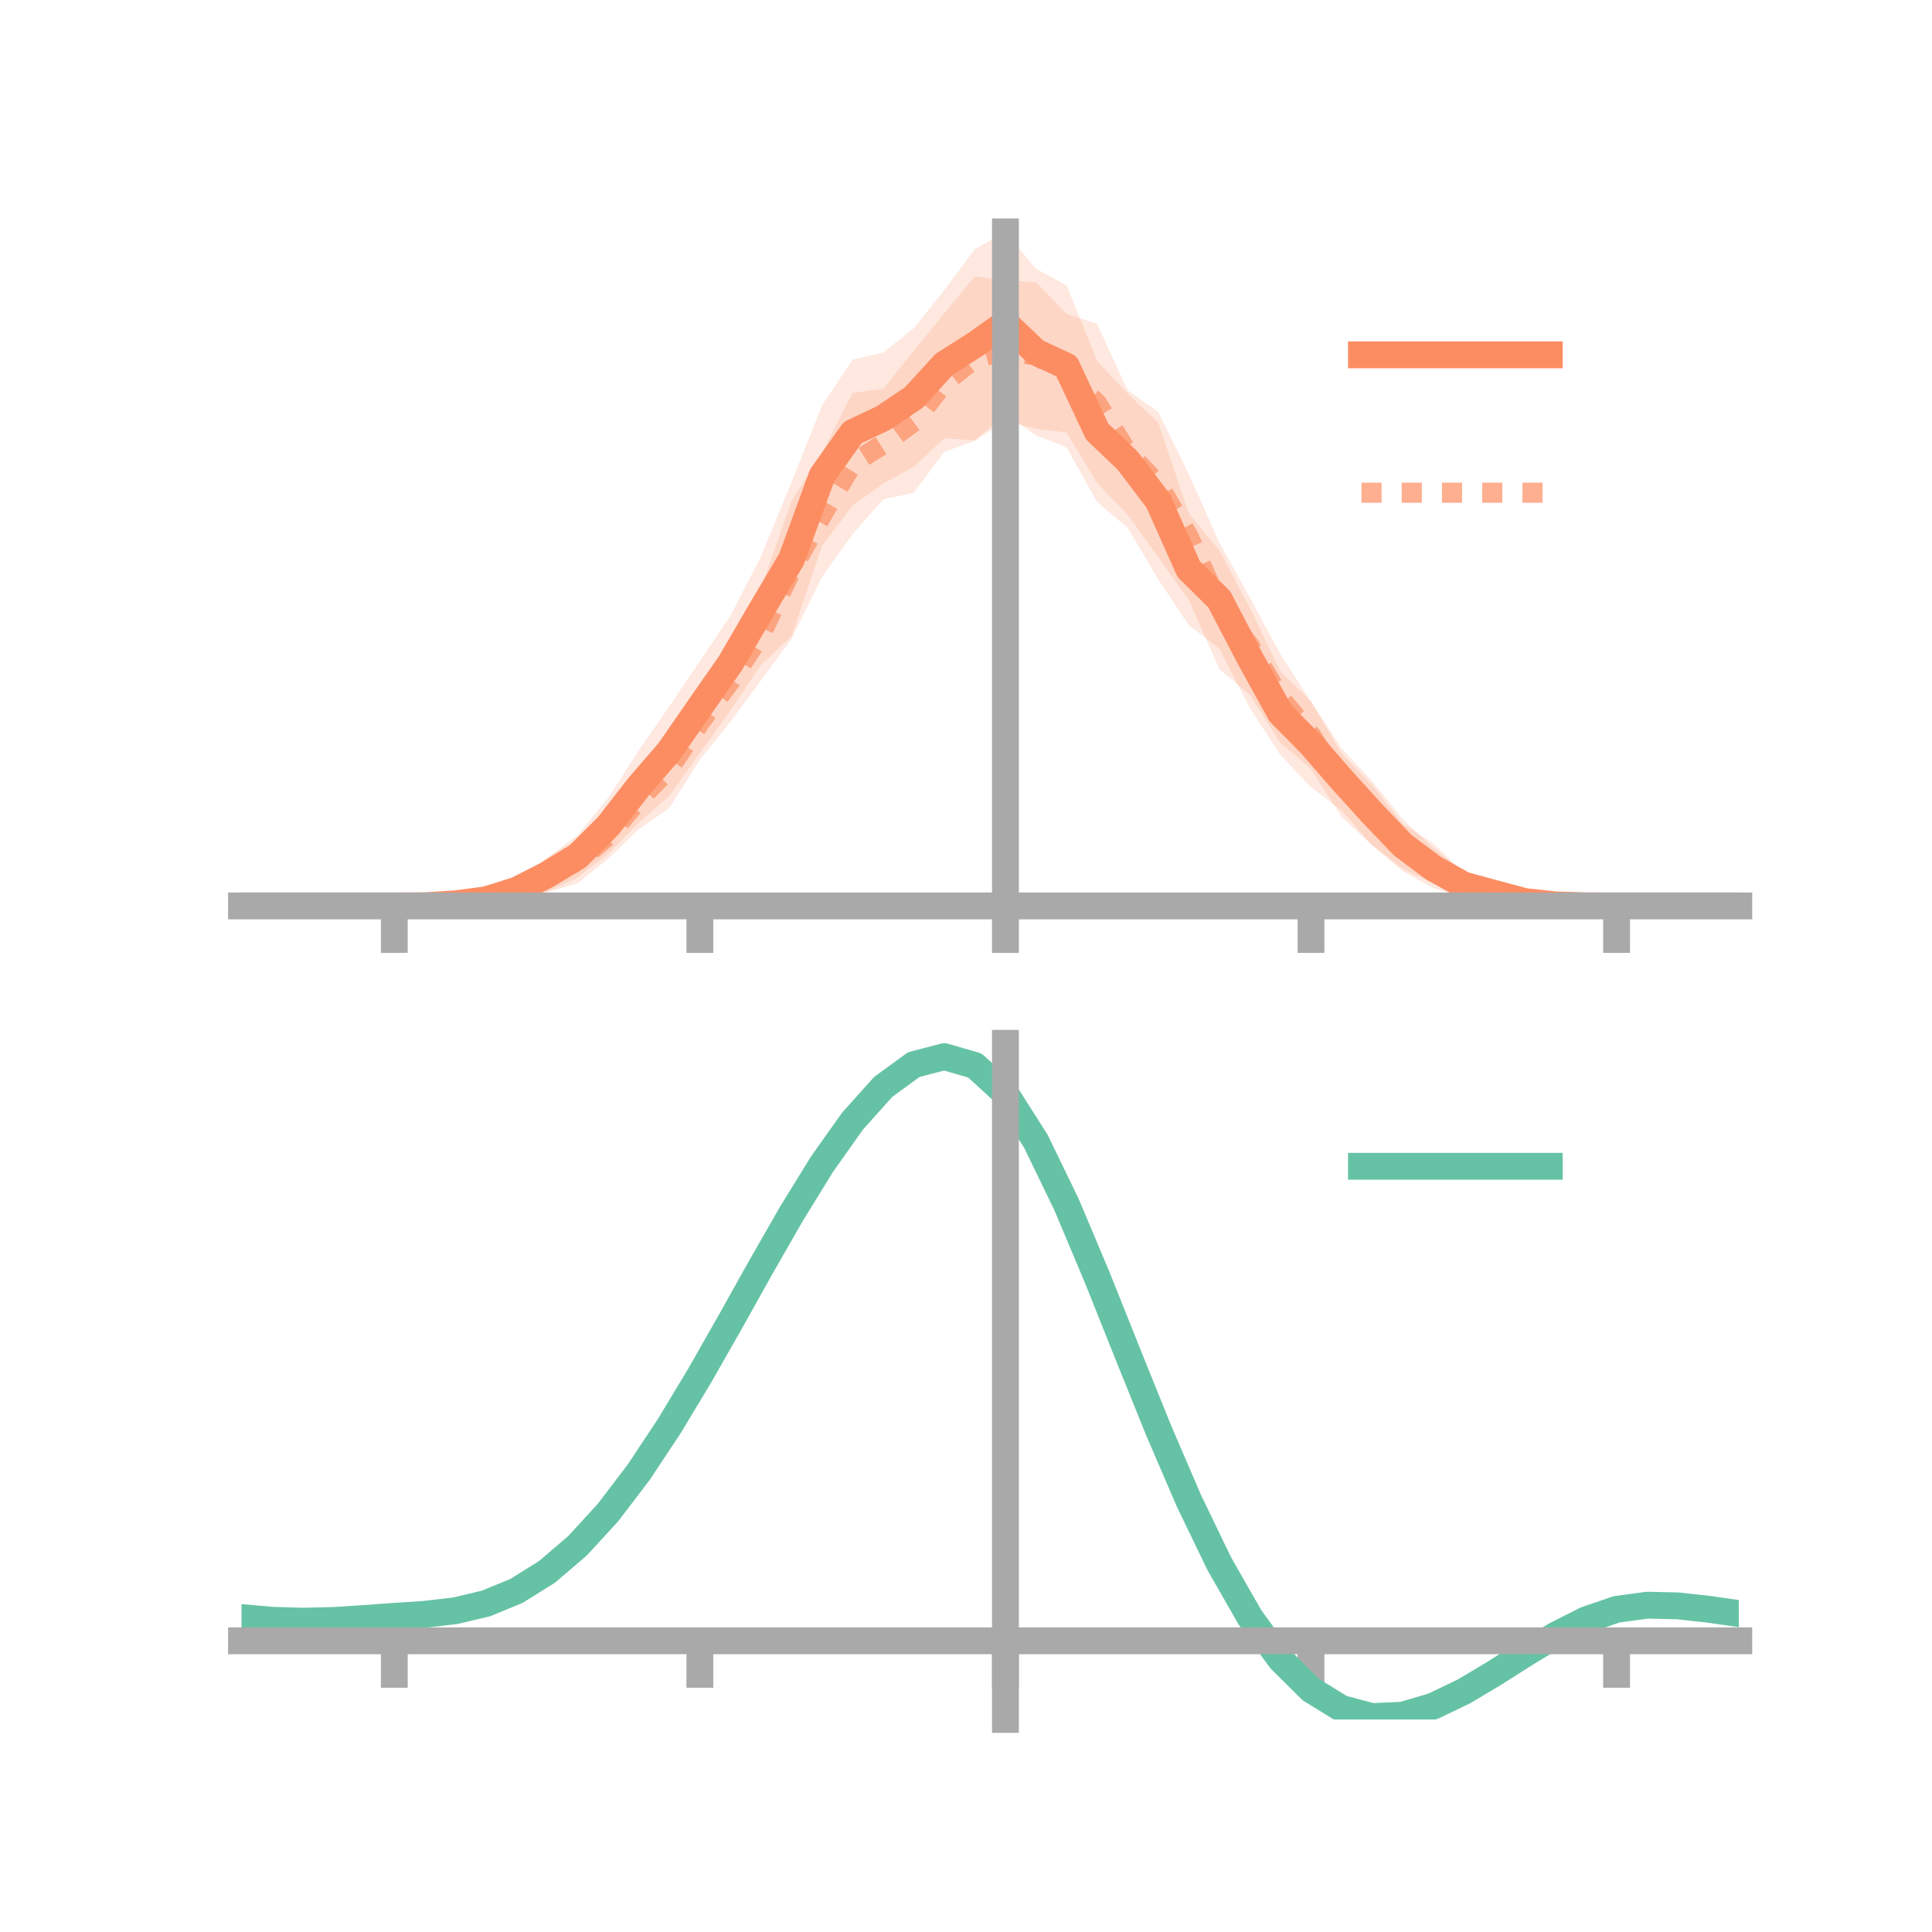 <?xml version="1.0" encoding="utf-8" standalone="no"?>
<!DOCTYPE svg PUBLIC "-//W3C//DTD SVG 1.1//EN"
  "http://www.w3.org/Graphics/SVG/1.1/DTD/svg11.dtd">
<!-- Created with matplotlib (https://matplotlib.org/) -->
<svg height="144pt" version="1.1" viewBox="0 0 144 144" width="144pt" xmlns="http://www.w3.org/2000/svg" xmlns:xlink="http://www.w3.org/1999/xlink">
 <defs>
  <style type="text/css">*{stroke-linecap:butt;stroke-linejoin:round;}</style>
 </defs>
 <g id="figure_1">
  <g id="patch_1">
   <path d="M 0 144 
L 144 144 
L 144 0 
L 0 0 
z
" style="fill:none;"/>
  </g>
  <g id="axes_1">
   <g id="patch_2">
    <path d="M 18 67.68 
L 129.6 67.68 
L 129.6 17.28 
L 18 17.28 
z
" style="fill:none;"/>
   </g>
   <g id="PolyCollection_1">
    <path clip-path="url(#p4e8a5758f2)" d="M 18 67.521 
L 18 67.521 
L 20.278 67.521 
L 22.555 67.521 
L 24.833 67.521 
L 27.11 67.521 
L 29.388 67.517 
L 31.665 67.483 
L 33.943 67.153 
L 36.22 66.604 
L 38.498 65.577 
L 40.776 63.943 
L 43.053 62.244 
L 45.331 59.473 
L 47.608 55.924 
L 49.886 52.653 
L 52.163 49.282 
L 54.441 45.902 
L 56.718 41.48 
L 58.996 35.935 
L 61.273 30.218 
L 63.551 26.814 
L 65.829 26.286 
L 68.106 24.468 
L 70.384 21.628 
L 72.661 18.574 
L 74.939 17.28 
L 77.216 20.035 
L 79.494 21.267 
L 81.771 26.903 
L 84.049 29.327 
L 86.327 31.496 
L 88.604 38.258 
L 90.882 41.026 
L 93.159 45.321 
L 95.437 50.057 
L 97.714 52.274 
L 99.992 55.781 
L 102.269 58.221 
L 104.547 61.056 
L 106.824 63.213 
L 109.102 65.008 
L 111.38 65.795 
L 113.657 66.718 
L 115.935 67.241 
L 118.212 67.479 
L 120.49 67.521 
L 122.767 67.521 
L 125.045 67.521 
L 127.322 67.521 
L 129.6 67.521 
L 129.6 67.521 
L 129.6 67.521 
L 127.322 67.521 
L 125.045 67.521 
L 122.767 67.521 
L 120.49 67.521 
L 118.212 67.553 
L 115.935 67.644 
L 113.657 67.68 
L 111.38 67.384 
L 109.102 66.926 
L 106.824 66.18 
L 104.547 64.928 
L 102.269 62.998 
L 99.992 60.41 
L 97.714 58.67 
L 95.437 56.27 
L 93.159 52.778 
L 90.882 48.336 
L 88.604 46.601 
L 86.327 43.179 
L 84.049 39.339 
L 81.771 37.417 
L 79.494 33.335 
L 77.216 32.452 
L 74.939 30.892 
L 72.661 32.823 
L 70.384 32.66 
L 68.106 34.792 
L 65.829 36.035 
L 63.551 37.674 
L 61.273 40.668 
L 58.996 47.422 
L 56.718 49.549 
L 54.441 52.968 
L 52.163 56.112 
L 49.886 59.32 
L 47.608 61.335 
L 45.331 63.633 
L 43.053 65.406 
L 40.776 66.46 
L 38.498 67.137 
L 36.22 67.528 
L 33.943 67.579 
L 31.665 67.538 
L 29.388 67.524 
L 27.11 67.521 
L 24.833 67.521 
L 22.555 67.521 
L 20.278 67.521 
L 18 67.521 
z
" style="fill:#fc8d62;fill-opacity:0.2;"/>
   </g>
   <g id="PolyCollection_2">
    <path clip-path="url(#p4e8a5758f2)" d="M 18 67.521 
L 18 67.521 
L 20.278 67.521 
L 22.555 67.521 
L 24.833 67.521 
L 27.11 67.521 
L 29.388 67.521 
L 31.665 67.398 
L 33.943 67.112 
L 36.22 66.406 
L 38.498 65.634 
L 40.776 63.934 
L 43.053 62.567 
L 45.331 60.58 
L 47.608 57.391 
L 49.886 54.322 
L 52.163 51.085 
L 54.441 47.712 
L 56.718 43.876 
L 58.996 37.343 
L 61.273 33.772 
L 63.551 29.282 
L 65.829 28.989 
L 68.106 26.159 
L 70.384 23.351 
L 72.661 20.603 
L 74.939 20.901 
L 77.216 21.036 
L 79.494 23.391 
L 81.771 24.146 
L 84.049 29.095 
L 86.327 30.704 
L 88.604 35.342 
L 90.882 40.443 
L 93.159 44.546 
L 95.437 48.757 
L 97.714 52.31 
L 99.992 56.154 
L 102.269 58.529 
L 104.547 61.4 
L 106.824 62.859 
L 109.102 65.067 
L 111.38 65.68 
L 113.657 66.54 
L 115.935 67.231 
L 118.212 67.521 
L 120.49 67.521 
L 122.767 67.521 
L 125.045 67.521 
L 127.322 67.521 
L 129.6 67.521 
L 129.6 67.521 
L 129.6 67.521 
L 127.322 67.521 
L 125.045 67.521 
L 122.767 67.521 
L 120.49 67.521 
L 118.212 67.521 
L 115.935 67.636 
L 113.657 67.717 
L 111.38 67.508 
L 109.102 66.839 
L 106.824 65.851 
L 104.547 64.745 
L 102.269 63.005 
L 99.992 60.879 
L 97.714 57.3 
L 95.437 55.371 
L 93.159 51.794 
L 90.882 49.874 
L 88.604 44.708 
L 86.327 41.515 
L 84.049 38.376 
L 81.771 36.003 
L 79.494 32.229 
L 77.216 31.968 
L 74.939 31.378 
L 72.661 32.855 
L 70.384 33.675 
L 68.106 36.723 
L 65.829 37.217 
L 63.551 39.811 
L 61.273 42.98 
L 58.996 47.617 
L 56.718 50.714 
L 54.441 53.794 
L 52.163 56.618 
L 49.886 60.23 
L 47.608 61.813 
L 45.331 63.998 
L 43.053 65.831 
L 40.776 66.512 
L 38.498 67.256 
L 36.22 67.525 
L 33.943 67.657 
L 31.665 67.59 
L 29.388 67.521 
L 27.11 67.521 
L 24.833 67.521 
L 22.555 67.521 
L 20.278 67.521 
L 18 67.521 
z
" style="fill:#fc8d62;fill-opacity:0.2;"/>
   </g>
   <g id="matplotlib.axis_1">
    <g id="xtick_1">
     <g id="line2d_1">
      <defs>
       <path d="M 0 0 
L 0 3.5 
" id="m495e25c65c" style="stroke:#a9a9a9;stroke-width:2;"/>
      </defs>
      <g>
       <use style="fill:#a9a9a9;stroke:#a9a9a9;stroke-width:2;" x="29.388" xlink:href="#m495e25c65c" y="67.521"/>
      </g>
     </g>
    </g>
    <g id="xtick_2">
     <g id="line2d_2">
      <g>
       <use style="fill:#a9a9a9;stroke:#a9a9a9;stroke-width:2;" x="52.163" xlink:href="#m495e25c65c" y="67.521"/>
      </g>
     </g>
    </g>
    <g id="xtick_3">
     <g id="line2d_3">
      <g>
       <use style="fill:#a9a9a9;stroke:#a9a9a9;stroke-width:2;" x="74.939" xlink:href="#m495e25c65c" y="67.521"/>
      </g>
     </g>
    </g>
    <g id="xtick_4">
     <g id="line2d_4">
      <g>
       <use style="fill:#a9a9a9;stroke:#a9a9a9;stroke-width:2;" x="97.714" xlink:href="#m495e25c65c" y="67.521"/>
      </g>
     </g>
    </g>
    <g id="xtick_5">
     <g id="line2d_5">
      <g>
       <use style="fill:#a9a9a9;stroke:#a9a9a9;stroke-width:2;" x="120.49" xlink:href="#m495e25c65c" y="67.521"/>
      </g>
     </g>
    </g>
   </g>
   <g id="matplotlib.axis_2"/>
   <g id="line2d_6">
    <path clip-path="url(#p4e8a5758f2)" d="M 18 67.521 
L 20.278 67.521 
L 22.555 67.521 
L 24.833 67.521 
L 27.11 67.521 
L 29.388 67.521 
L 31.665 67.511 
L 33.943 67.366 
L 36.22 67.066 
L 38.498 66.357 
L 40.776 65.201 
L 43.053 63.825 
L 45.331 61.553 
L 47.608 58.629 
L 49.886 55.986 
L 52.163 52.697 
L 54.441 49.435 
L 56.718 45.515 
L 58.996 41.678 
L 61.273 35.443 
L 63.551 32.244 
L 65.829 31.161 
L 68.106 29.63 
L 70.384 27.144 
L 72.661 25.698 
L 74.939 24.086 
L 77.216 26.243 
L 79.494 27.301 
L 81.771 32.16 
L 84.049 34.333 
L 86.327 37.337 
L 88.604 42.429 
L 90.882 44.681 
L 93.159 49.049 
L 95.437 53.163 
L 97.714 55.472 
L 99.992 58.096 
L 102.269 60.61 
L 104.547 62.992 
L 106.824 64.696 
L 109.102 65.967 
L 111.38 66.589 
L 113.657 67.199 
L 115.935 67.443 
L 118.212 67.516 
L 120.49 67.521 
L 122.767 67.521 
L 125.045 67.521 
L 127.322 67.521 
L 129.6 67.521 
" style="fill:none;stroke:#fc8d62;stroke-linecap:square;stroke-width:2;"/>
   </g>
   <g id="line2d_7">
    <path clip-path="url(#p4e8a5758f2)" d="M 18 67.521 
L 20.278 67.521 
L 22.555 67.521 
L 24.833 67.521 
L 27.11 67.521 
L 29.388 67.521 
L 31.665 67.494 
L 33.943 67.385 
L 36.22 66.965 
L 38.498 66.445 
L 40.776 65.223 
L 43.053 64.199 
L 45.331 62.289 
L 47.608 59.602 
L 49.886 57.276 
L 52.163 53.851 
L 54.441 50.753 
L 56.718 47.295 
L 58.996 42.48 
L 61.273 38.376 
L 63.551 34.546 
L 65.829 33.103 
L 68.106 31.441 
L 70.384 28.513 
L 72.661 26.729 
L 74.939 26.139 
L 77.216 26.502 
L 79.494 27.81 
L 81.771 30.075 
L 84.049 33.736 
L 86.327 36.109 
L 88.604 40.025 
L 90.882 45.159 
L 93.159 48.17 
L 95.437 52.064 
L 97.714 54.805 
L 99.992 58.517 
L 102.269 60.767 
L 104.547 63.072 
L 106.824 64.355 
L 109.102 65.953 
L 111.38 66.594 
L 113.657 67.129 
L 115.935 67.434 
L 118.212 67.521 
L 120.49 67.521 
L 122.767 67.521 
L 125.045 67.521 
L 127.322 67.521 
L 129.6 67.521 
" style="fill:none;stroke:#fc8d62;stroke-dasharray:1.5,1.5;stroke-dashoffset:0;stroke-opacity:0.7;stroke-width:1.5;"/>
   </g>
   <g id="patch_3">
    <path d="M 74.939 67.68 
L 74.939 17.28 
" style="fill:none;stroke:#a9a9a9;stroke-linecap:square;stroke-linejoin:miter;stroke-width:2;"/>
   </g>
   <g id="patch_4">
    <path d="M 129.6 67.68 
L 129.6 17.28 
" style="fill:none;"/>
   </g>
   <g id="patch_5">
    <path d="M 18 67.521 
L 129.6 67.521 
" style="fill:none;stroke:#a9a9a9;stroke-linecap:square;stroke-linejoin:miter;stroke-width:2;"/>
   </g>
   <g id="patch_6">
    <path d="M 18 17.28 
L 129.6 17.28 
" style="fill:none;"/>
   </g>
   <g id="legend_1">
    <g id="line2d_8">
     <path d="M 101.475 26.449 
L 115.475 26.449 
" style="fill:none;stroke:#fc8d62;stroke-linecap:square;stroke-width:2;"/>
    </g>
    <g id="line2d_9"/>
    <g id="text_1">
     <!--   -->
     <g transform="translate(121.075 28.899)scale(0.07 -0.07)">
      <defs>
       <path id="DejaVuSans-32"/>
      </defs>
      <use xlink:href="#DejaVuSans-32"/>
     </g>
    </g>
    <g id="line2d_10">
     <path d="M 101.475 36.724 
L 115.475 36.724 
" style="fill:none;stroke:#fc8d62;stroke-dasharray:1.5,1.5;stroke-dashoffset:0;stroke-opacity:0.7;stroke-width:1.5;"/>
    </g>
    <g id="line2d_11"/>
    <g id="text_2">
     <!--   -->
     <g transform="translate(121.075 39.174)scale(0.07 -0.07)">
      <use xlink:href="#DejaVuSans-32"/>
     </g>
    </g>
   </g>
  </g>
  <g id="axes_2">
   <g id="patch_7">
    <path d="M 18 128.16 
L 129.6 128.16 
L 129.6 77.76 
L 18 77.76 
z
" style="fill:none;"/>
   </g>
   <g id="PolyCollection_3">
    <path clip-path="url(#p832dfc4d5b)" d="M 18 120.606 
L 18 120.523 
L 20.278 120.733 
L 22.555 120.806 
L 24.833 120.744 
L 27.11 120.591 
L 29.388 120.417 
L 31.665 120.263 
L 33.943 119.992 
L 36.22 119.444 
L 38.498 118.492 
L 40.776 117.047 
L 43.053 115.057 
L 45.331 112.513 
L 47.608 109.446 
L 49.886 105.925 
L 52.163 102.049 
L 54.441 97.947 
L 56.718 93.775 
L 58.996 89.706 
L 61.273 85.931 
L 63.551 82.647 
L 65.829 80.058 
L 68.106 78.364 
L 70.384 77.76 
L 72.661 78.433 
L 74.939 80.548 
L 77.216 84.186 
L 79.494 88.967 
L 81.771 94.459 
L 84.049 100.254 
L 86.327 105.995 
L 88.604 111.384 
L 90.882 116.185 
L 93.159 120.23 
L 95.437 123.417 
L 97.714 125.706 
L 99.992 127.118 
L 102.269 127.722 
L 104.547 127.628 
L 106.824 126.968 
L 109.102 125.893 
L 111.38 124.562 
L 113.657 123.138 
L 115.935 121.78 
L 118.212 120.639 
L 120.49 119.867 
L 122.767 119.561 
L 125.045 119.614 
L 127.322 119.876 
L 129.6 120.214 
L 129.6 120.322 
L 129.6 120.322 
L 127.322 120.009 
L 125.045 119.766 
L 122.767 119.723 
L 120.49 120.035 
L 118.212 120.819 
L 115.935 121.99 
L 113.657 123.395 
L 111.38 124.873 
L 109.102 126.252 
L 106.824 127.366 
L 104.547 128.051 
L 102.269 128.16 
L 99.992 127.567 
L 97.714 126.179 
L 95.437 123.943 
L 93.159 120.848 
L 90.882 116.933 
L 88.604 112.293 
L 86.327 107.085 
L 84.049 101.533 
L 81.771 95.923 
L 79.494 90.602 
L 77.216 85.967 
L 74.939 82.443 
L 72.661 80.398 
L 70.384 79.752 
L 68.106 80.336 
L 65.829 81.967 
L 63.551 84.453 
L 61.273 87.599 
L 58.996 91.208 
L 56.718 95.091 
L 54.441 99.066 
L 52.163 102.97 
L 49.886 106.656 
L 47.608 110.005 
L 45.331 112.924 
L 43.053 115.352 
L 40.776 117.262 
L 38.498 118.659 
L 36.22 119.586 
L 33.943 120.12 
L 31.665 120.381 
L 29.388 120.523 
L 27.11 120.682 
L 24.833 120.817 
L 22.555 120.865 
L 20.278 120.796 
L 18 120.606 
z
" style="fill:#66c2a5;fill-opacity:0.2;"/>
   </g>
   <g id="matplotlib.axis_3">
    <g id="xtick_6">
     <g id="line2d_12">
      <g>
       <use style="fill:#a9a9a9;stroke:#a9a9a9;stroke-width:2;" x="29.388" xlink:href="#m495e25c65c" y="122.294"/>
      </g>
     </g>
    </g>
    <g id="xtick_7">
     <g id="line2d_13">
      <g>
       <use style="fill:#a9a9a9;stroke:#a9a9a9;stroke-width:2;" x="52.163" xlink:href="#m495e25c65c" y="122.294"/>
      </g>
     </g>
    </g>
    <g id="xtick_8">
     <g id="line2d_14">
      <g>
       <use style="fill:#a9a9a9;stroke:#a9a9a9;stroke-width:2;" x="74.939" xlink:href="#m495e25c65c" y="122.294"/>
      </g>
     </g>
    </g>
    <g id="xtick_9">
     <g id="line2d_15">
      <g>
       <use style="fill:#a9a9a9;stroke:#a9a9a9;stroke-width:2;" x="97.714" xlink:href="#m495e25c65c" y="122.294"/>
      </g>
     </g>
    </g>
    <g id="xtick_10">
     <g id="line2d_16">
      <g>
       <use style="fill:#a9a9a9;stroke:#a9a9a9;stroke-width:2;" x="120.49" xlink:href="#m495e25c65c" y="122.294"/>
      </g>
     </g>
    </g>
   </g>
   <g id="matplotlib.axis_4"/>
   <g id="line2d_17">
    <path clip-path="url(#p832dfc4d5b)" d="M 18 120.565 
L 20.278 120.764 
L 22.555 120.835 
L 24.833 120.781 
L 27.11 120.636 
L 29.388 120.47 
L 31.665 120.322 
L 33.943 120.056 
L 36.22 119.515 
L 38.498 118.576 
L 40.776 117.154 
L 43.053 115.204 
L 45.331 112.718 
L 47.608 109.726 
L 49.886 106.291 
L 52.163 102.509 
L 54.441 98.507 
L 56.718 94.433 
L 58.996 90.457 
L 61.273 86.765 
L 63.551 83.55 
L 65.829 81.012 
L 68.106 79.35 
L 70.384 78.756 
L 72.661 79.415 
L 74.939 81.496 
L 77.216 85.076 
L 79.494 89.785 
L 81.771 95.191 
L 84.049 100.893 
L 86.327 106.54 
L 88.604 111.838 
L 90.882 116.559 
L 93.159 120.539 
L 95.437 123.68 
L 97.714 125.943 
L 99.992 127.342 
L 102.269 127.941 
L 104.547 127.84 
L 106.824 127.167 
L 109.102 126.073 
L 111.38 124.717 
L 113.657 123.267 
L 115.935 121.885 
L 118.212 120.729 
L 120.49 119.951 
L 122.767 119.642 
L 125.045 119.69 
L 127.322 119.943 
L 129.6 120.268 
" style="fill:none;stroke:#66c2a5;stroke-linecap:square;stroke-width:2;"/>
   </g>
   <g id="patch_8">
    <path d="M 74.939 128.16 
L 74.939 77.76 
" style="fill:none;stroke:#a9a9a9;stroke-linecap:square;stroke-linejoin:miter;stroke-width:2;"/>
   </g>
   <g id="patch_9">
    <path d="M 129.6 128.16 
L 129.6 77.76 
" style="fill:none;"/>
   </g>
   <g id="patch_10">
    <path d="M 18 122.294 
L 129.6 122.294 
" style="fill:none;stroke:#a9a9a9;stroke-linecap:square;stroke-linejoin:miter;stroke-width:2;"/>
   </g>
   <g id="patch_11">
    <path d="M 18 77.76 
L 129.6 77.76 
" style="fill:none;"/>
   </g>
   <g id="legend_2">
    <g id="line2d_18">
     <path d="M 101.475 86.929 
L 115.475 86.929 
" style="fill:none;stroke:#66c2a5;stroke-linecap:square;stroke-width:2;"/>
    </g>
    <g id="line2d_19"/>
    <g id="text_3">
     <!--   -->
     <g transform="translate(121.075 89.379)scale(0.07 -0.07)">
      <use xlink:href="#DejaVuSans-32"/>
     </g>
    </g>
   </g>
  </g>
 </g>
 <defs>
  <clipPath id="p4e8a5758f2">
   <rect height="50.4" width="111.6" x="18" y="17.28"/>
  </clipPath>
  <clipPath id="p832dfc4d5b">
   <rect height="50.4" width="111.6" x="18" y="77.76"/>
  </clipPath>
 </defs>
</svg>
